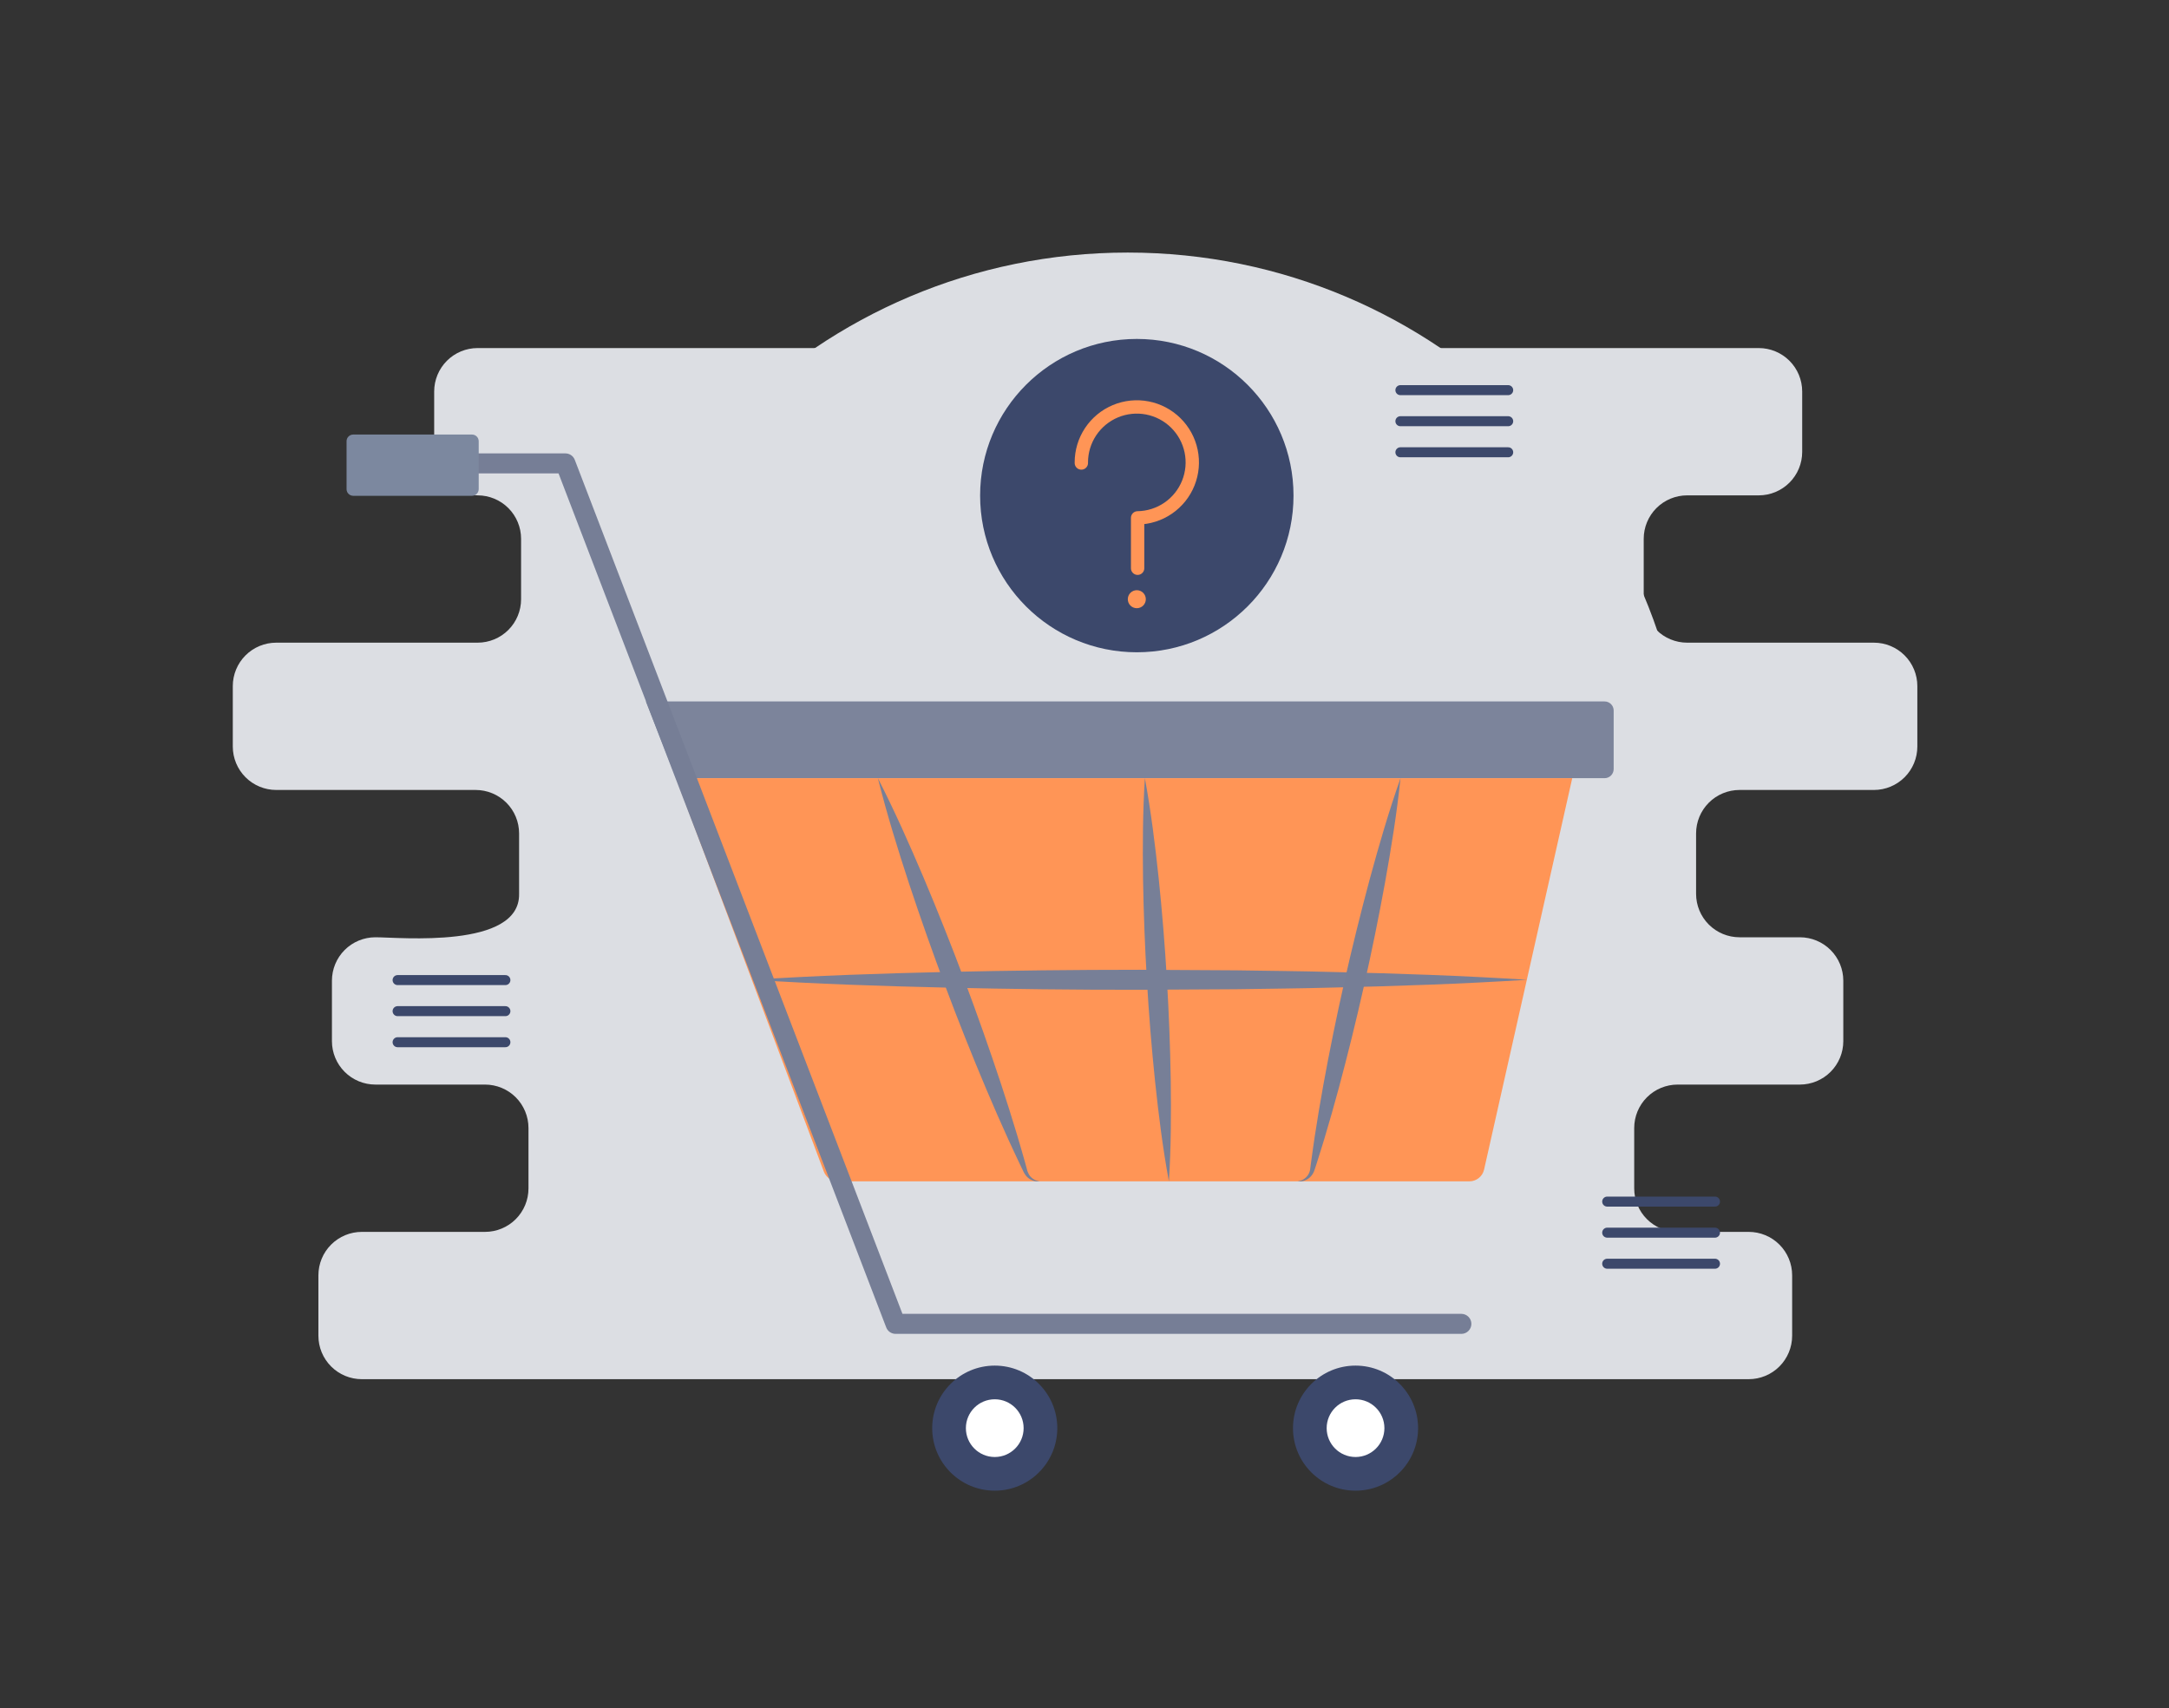 <svg width="650" height="512" viewBox="0 0 650 512" fill="none" xmlns="http://www.w3.org/2000/svg">
<rect x="0" y="0" width="650" height="512" fill="#333333" stroke="none"/>
<path d="M337.968 411.09C430.583 411.09 505.663 336.01 505.663 243.395C505.663 150.78 430.583 75.7 337.968 75.7C245.353 75.7 170.273 150.78 170.273 243.395C170.273 336.01 245.353 411.09 337.968 411.09Z" fill="#DCDEE3"/>
<path d="M574.584 223.757V205.647C574.584 202.194 573.212 198.882 570.77 196.44C568.328 193.998 565.016 192.627 561.563 192.627H505.604C503.894 192.627 502.2 192.29 500.621 191.635C499.041 190.981 497.605 190.022 496.396 188.813C495.187 187.604 494.228 186.168 493.574 184.589C492.919 183.009 492.583 181.316 492.583 179.606V161.496C492.583 158.043 493.954 154.731 496.396 152.289C498.838 149.847 502.15 148.475 505.604 148.475H527.055C530.508 148.475 533.82 147.103 536.262 144.661C538.704 142.22 540.076 138.908 540.076 135.454V117.345C540.076 113.891 538.704 110.579 536.262 108.137C533.82 105.696 530.508 104.324 527.055 104.324H143.135C139.682 104.324 136.37 105.696 133.928 108.137C131.486 110.579 130.115 113.891 130.115 117.345V135.454C130.115 138.908 131.486 142.22 133.928 144.661C136.37 147.103 139.682 148.475 143.135 148.475C146.589 148.475 149.901 149.847 152.343 152.289C154.784 154.731 156.156 158.043 156.156 161.496V179.606C156.156 183.059 154.784 186.371 152.343 188.813C149.901 191.255 146.589 192.627 143.135 192.627H82.783C79.329 192.627 76.017 193.998 73.575 196.44C71.134 198.882 69.762 202.194 69.762 205.647V223.757C69.762 227.21 71.134 230.522 73.576 232.964C76.017 235.406 79.329 236.778 82.783 236.778H142.54C144.25 236.778 145.943 237.115 147.523 237.769C149.103 238.423 150.538 239.383 151.747 240.592C152.957 241.801 153.916 243.236 154.57 244.816C155.224 246.396 155.561 248.089 155.561 249.799V267.909C155.88 284.48 119.732 280.93 112.54 280.93H112.493C109.039 280.93 105.727 282.301 103.285 284.743C100.844 287.185 99.472 290.497 99.472 293.95V312.06C99.472 315.513 100.844 318.825 103.285 321.267C105.727 323.709 109.039 325.081 112.493 325.081H145.351C148.804 325.081 152.116 326.453 154.558 328.895C157 331.336 158.372 334.648 158.372 338.102V356.211C158.372 359.665 157 362.977 154.558 365.419C152.116 367.86 148.804 369.232 145.351 369.232H108.438C104.984 369.232 101.672 370.604 99.231 373.046C96.789 375.488 95.417 378.8 95.417 382.253V400.363C95.417 403.816 96.789 407.128 99.231 409.57C101.672 412.012 104.984 413.384 108.438 413.384H524.045C527.499 413.384 530.81 412.012 533.252 409.57C535.694 407.128 537.066 403.816 537.066 400.363V382.253C537.066 378.8 535.694 375.488 533.252 373.046C530.81 370.604 527.499 369.232 524.045 369.232H502.755C499.302 369.232 495.99 367.86 493.548 365.419C491.106 362.977 489.735 359.665 489.735 356.211V338.102C489.735 334.648 491.106 331.336 493.548 328.895C495.99 326.453 499.302 325.081 502.755 325.081H539.376C542.829 325.081 546.141 323.709 548.583 321.267C551.025 318.825 552.396 315.513 552.396 312.06V293.95C552.396 290.497 551.025 287.185 548.583 284.743C546.141 282.301 542.829 280.93 539.376 280.93H521.3C517.847 280.93 514.535 279.558 512.093 277.116C509.651 274.674 508.279 271.362 508.279 267.909V249.799C508.279 248.089 508.616 246.396 509.271 244.816C509.925 243.236 510.884 241.801 512.093 240.592C513.302 239.383 514.738 238.423 516.317 237.769C517.897 237.115 519.59 236.778 521.3 236.778H561.563C565.016 236.778 568.328 235.406 570.77 232.964C573.212 230.522 574.584 227.21 574.584 223.757Z" fill="#DCDEE3"/>
<path d="M340.677 195.508C366.612 195.508 387.636 174.484 387.636 148.55C387.636 122.615 366.612 101.591 340.677 101.591C314.743 101.591 293.719 122.615 293.719 148.55C293.719 174.484 314.743 195.508 340.677 195.508Z" fill="#3C486B"/>
<path d="M324.053 138.772C324.052 138.714 324.052 138.655 324.052 138.597C324.052 135.319 325.021 132.115 326.837 129.386C328.653 126.657 331.236 124.526 334.259 123.26C337.283 121.995 340.614 121.652 343.832 122.274C347.051 122.896 350.013 124.455 352.348 126.756C354.683 129.057 356.285 131.997 356.954 135.206C357.622 138.415 357.327 141.75 356.106 144.792C354.884 147.834 352.791 150.447 350.089 152.303C347.387 154.158 344.196 155.174 340.919 155.221V170.318" stroke="#FF9556" stroke-width="4" stroke-linecap="round" stroke-linejoin="round"/>
<path d="M419.668 116.939H451.971" stroke="#3C486B" stroke-width="3" stroke-miterlimit="10" stroke-linecap="round"/>
<path d="M419.668 126.25H451.971" stroke="#3C486B" stroke-width="3" stroke-miterlimit="10" stroke-linecap="round"/>
<path d="M419.668 135.561H451.971" stroke="#3C486B" stroke-width="3" stroke-miterlimit="10" stroke-linecap="round"/>
<path d="M119.153 293.762H151.456" stroke="#3C486B" stroke-width="3" stroke-miterlimit="10" stroke-linecap="round"/>
<path d="M119.153 303.072H151.456" stroke="#3C486B" stroke-width="3" stroke-miterlimit="10" stroke-linecap="round"/>
<path d="M119.153 312.383H151.456" stroke="#3C486B" stroke-width="3" stroke-miterlimit="10" stroke-linecap="round"/>
<path d="M481.641 360.156H513.943" stroke="#3C486B" stroke-width="3" stroke-miterlimit="10" stroke-linecap="round"/>
<path d="M481.641 369.467H513.943" stroke="#3C486B" stroke-width="3" stroke-miterlimit="10" stroke-linecap="round"/>
<path d="M481.641 378.777H513.943" stroke="#3C486B" stroke-width="3" stroke-miterlimit="10" stroke-linecap="round"/>
<path d="M480.858 233.243H202.621L193.549 210.243H480.858C481.215 210.243 481.569 210.313 481.899 210.45C482.23 210.587 482.53 210.787 482.782 211.04C483.035 211.293 483.236 211.593 483.372 211.923C483.509 212.253 483.58 212.607 483.58 212.964V230.521C483.58 230.879 483.509 231.233 483.372 231.563C483.236 231.893 483.035 232.193 482.782 232.446C482.53 232.699 482.23 232.899 481.899 233.036C481.569 233.173 481.215 233.243 480.858 233.243Z" fill="#3C486B" fill-opacity="0.6"/>
<path d="M440.322 354.089H251.126C250.203 354.089 249.302 353.808 248.543 353.282C247.784 352.756 247.204 352.011 246.879 351.147L202.621 233.243H471.168L444.748 350.55C444.521 351.554 443.96 352.452 443.156 353.096C442.351 353.739 441.352 354.089 440.322 354.089Z" fill="#FF9556"/>
<path d="M457.563 293.669C438.208 294.911 418.853 295.56 399.498 296.001C389.82 296.278 380.143 296.339 370.465 296.502L341.433 296.667C322.078 296.685 302.723 296.466 283.368 296.01C264.013 295.571 244.658 294.918 225.303 293.669C244.658 292.42 264.013 291.768 283.368 291.328C302.723 290.893 322.078 290.674 341.433 290.671L370.465 290.837C380.143 290.999 389.82 291.061 399.498 291.337C418.853 291.778 438.208 292.428 457.563 293.669Z" fill="#777F97"/>
<path d="M419.703 233.243C418.601 243.789 416.916 254.204 415.055 264.579C413.171 274.948 411.068 285.269 408.747 295.54C406.438 305.814 403.916 316.04 401.181 326.219C399.801 331.305 398.372 336.38 396.846 341.433C396.057 343.954 395.305 346.483 394.485 348.997L393.853 350.907C393.605 351.608 393.2 352.244 392.671 352.766C392.175 353.257 391.574 353.631 390.914 353.861C390.254 354.09 389.552 354.168 388.857 354.089C389.484 354.015 390.088 353.806 390.626 353.477C391.165 353.147 391.626 352.705 391.977 352.181C392.306 351.698 392.522 351.148 392.61 350.571L392.862 348.632C393.199 346.009 393.604 343.402 393.972 340.786C394.76 335.567 395.645 330.369 396.578 325.182C398.463 314.812 400.569 304.492 402.895 294.222C405.212 283.95 407.737 273.725 410.469 263.546C413.236 253.375 416.178 243.243 419.703 233.243Z" fill="#767E96"/>
<path d="M311.586 354.089C310.864 354.168 310.133 354.077 309.452 353.823C308.771 353.57 308.158 353.162 307.662 352.631C307.175 352.072 306.785 351.436 306.506 350.749L305.61 348.892C304.415 346.416 303.289 343.914 302.125 341.426C299.847 336.431 297.662 331.402 295.522 326.356C291.261 316.257 287.21 306.078 283.368 295.822C279.514 285.569 275.865 275.24 272.42 264.834C269.004 254.418 265.76 243.936 263.081 233.243C268.1 243.058 272.554 253.085 276.837 263.176C281.098 273.276 285.146 283.455 288.984 293.714C292.83 303.969 296.476 314.299 299.924 324.704C301.633 329.912 303.297 335.136 304.869 340.396C305.629 343.035 306.428 345.66 307.158 348.311L307.705 350.299C307.83 350.923 308.055 351.523 308.372 352.075C308.722 352.63 309.192 353.1 309.749 353.449C310.305 353.798 310.933 354.017 311.586 354.089Z" fill="#777F97"/>
<path d="M298.105 446.801C308.456 446.801 316.848 438.41 316.848 428.058C316.848 417.706 308.456 409.314 298.105 409.314C287.753 409.314 279.361 417.706 279.361 428.058C279.361 438.41 287.753 446.801 298.105 446.801Z" fill="#3C486B"/>
<path d="M298.105 436.709C302.883 436.709 306.756 432.836 306.756 428.058C306.756 423.28 302.883 419.407 298.105 419.407C293.327 419.407 289.454 423.28 289.454 428.058C289.454 432.836 293.327 436.709 298.105 436.709Z" fill="white"/>
<path d="M406.224 446.801C416.576 446.801 424.967 438.41 424.967 428.058C424.967 417.706 416.576 409.314 406.224 409.314C395.872 409.314 387.48 417.706 387.48 428.058C387.48 438.41 395.872 446.801 406.224 446.801Z" fill="#3C486B"/>
<path d="M406.224 436.709C411.002 436.709 414.875 432.836 414.875 428.058C414.875 423.28 411.002 419.407 406.224 419.407C401.446 419.407 397.573 423.28 397.573 428.058C397.573 432.836 401.446 436.709 406.224 436.709Z" fill="white"/>
<path d="M343.092 233.243C344.931 243.24 346.174 253.272 347.239 263.315C348.278 273.359 349.094 283.417 349.686 293.488C350.291 303.558 350.678 313.641 350.847 323.737C350.985 333.835 350.939 343.944 350.292 354.089C348.445 344.093 347.199 334.061 346.137 324.018C345.098 313.974 344.285 303.916 343.698 293.845C343.102 283.774 342.717 273.691 342.545 263.595C342.409 253.496 342.453 243.387 343.092 233.243Z" fill="#777F97"/>
<path d="M437.938 399.801H268.384C267.777 399.801 267.185 399.617 266.684 399.273C266.184 398.93 265.8 398.442 265.583 397.875L167.385 141.898H115.371C114.575 141.898 113.812 141.582 113.25 141.019C112.687 140.457 112.371 139.694 112.371 138.898C112.371 138.102 112.687 137.339 113.25 136.777C113.812 136.214 114.575 135.898 115.371 135.898H169.447C170.054 135.898 170.647 136.082 171.147 136.426C171.647 136.77 172.031 137.257 172.248 137.824L270.446 393.801H437.938C438.733 393.801 439.496 394.117 440.059 394.68C440.622 395.243 440.938 396.006 440.938 396.801C440.938 397.597 440.622 398.36 440.059 398.923C439.496 399.485 438.733 399.801 437.938 399.801Z" fill="#767E96"/>
<path d="M141.457 130.248H105.857C104.753 130.248 103.857 131.143 103.857 132.248V146.608C103.857 147.713 104.753 148.608 105.857 148.608H141.457C142.562 148.608 143.457 147.713 143.457 146.608V132.248C143.457 131.143 142.562 130.248 141.457 130.248Z" fill="#7C889F"/>
<path d="M340.678 182.3C342.169 182.3 343.378 181.091 343.378 179.6C343.378 178.109 342.169 176.9 340.678 176.9C339.186 176.9 337.978 178.109 337.978 179.6C337.978 181.091 339.186 182.3 340.678 182.3Z" fill="#FF9556"/>
</svg>
